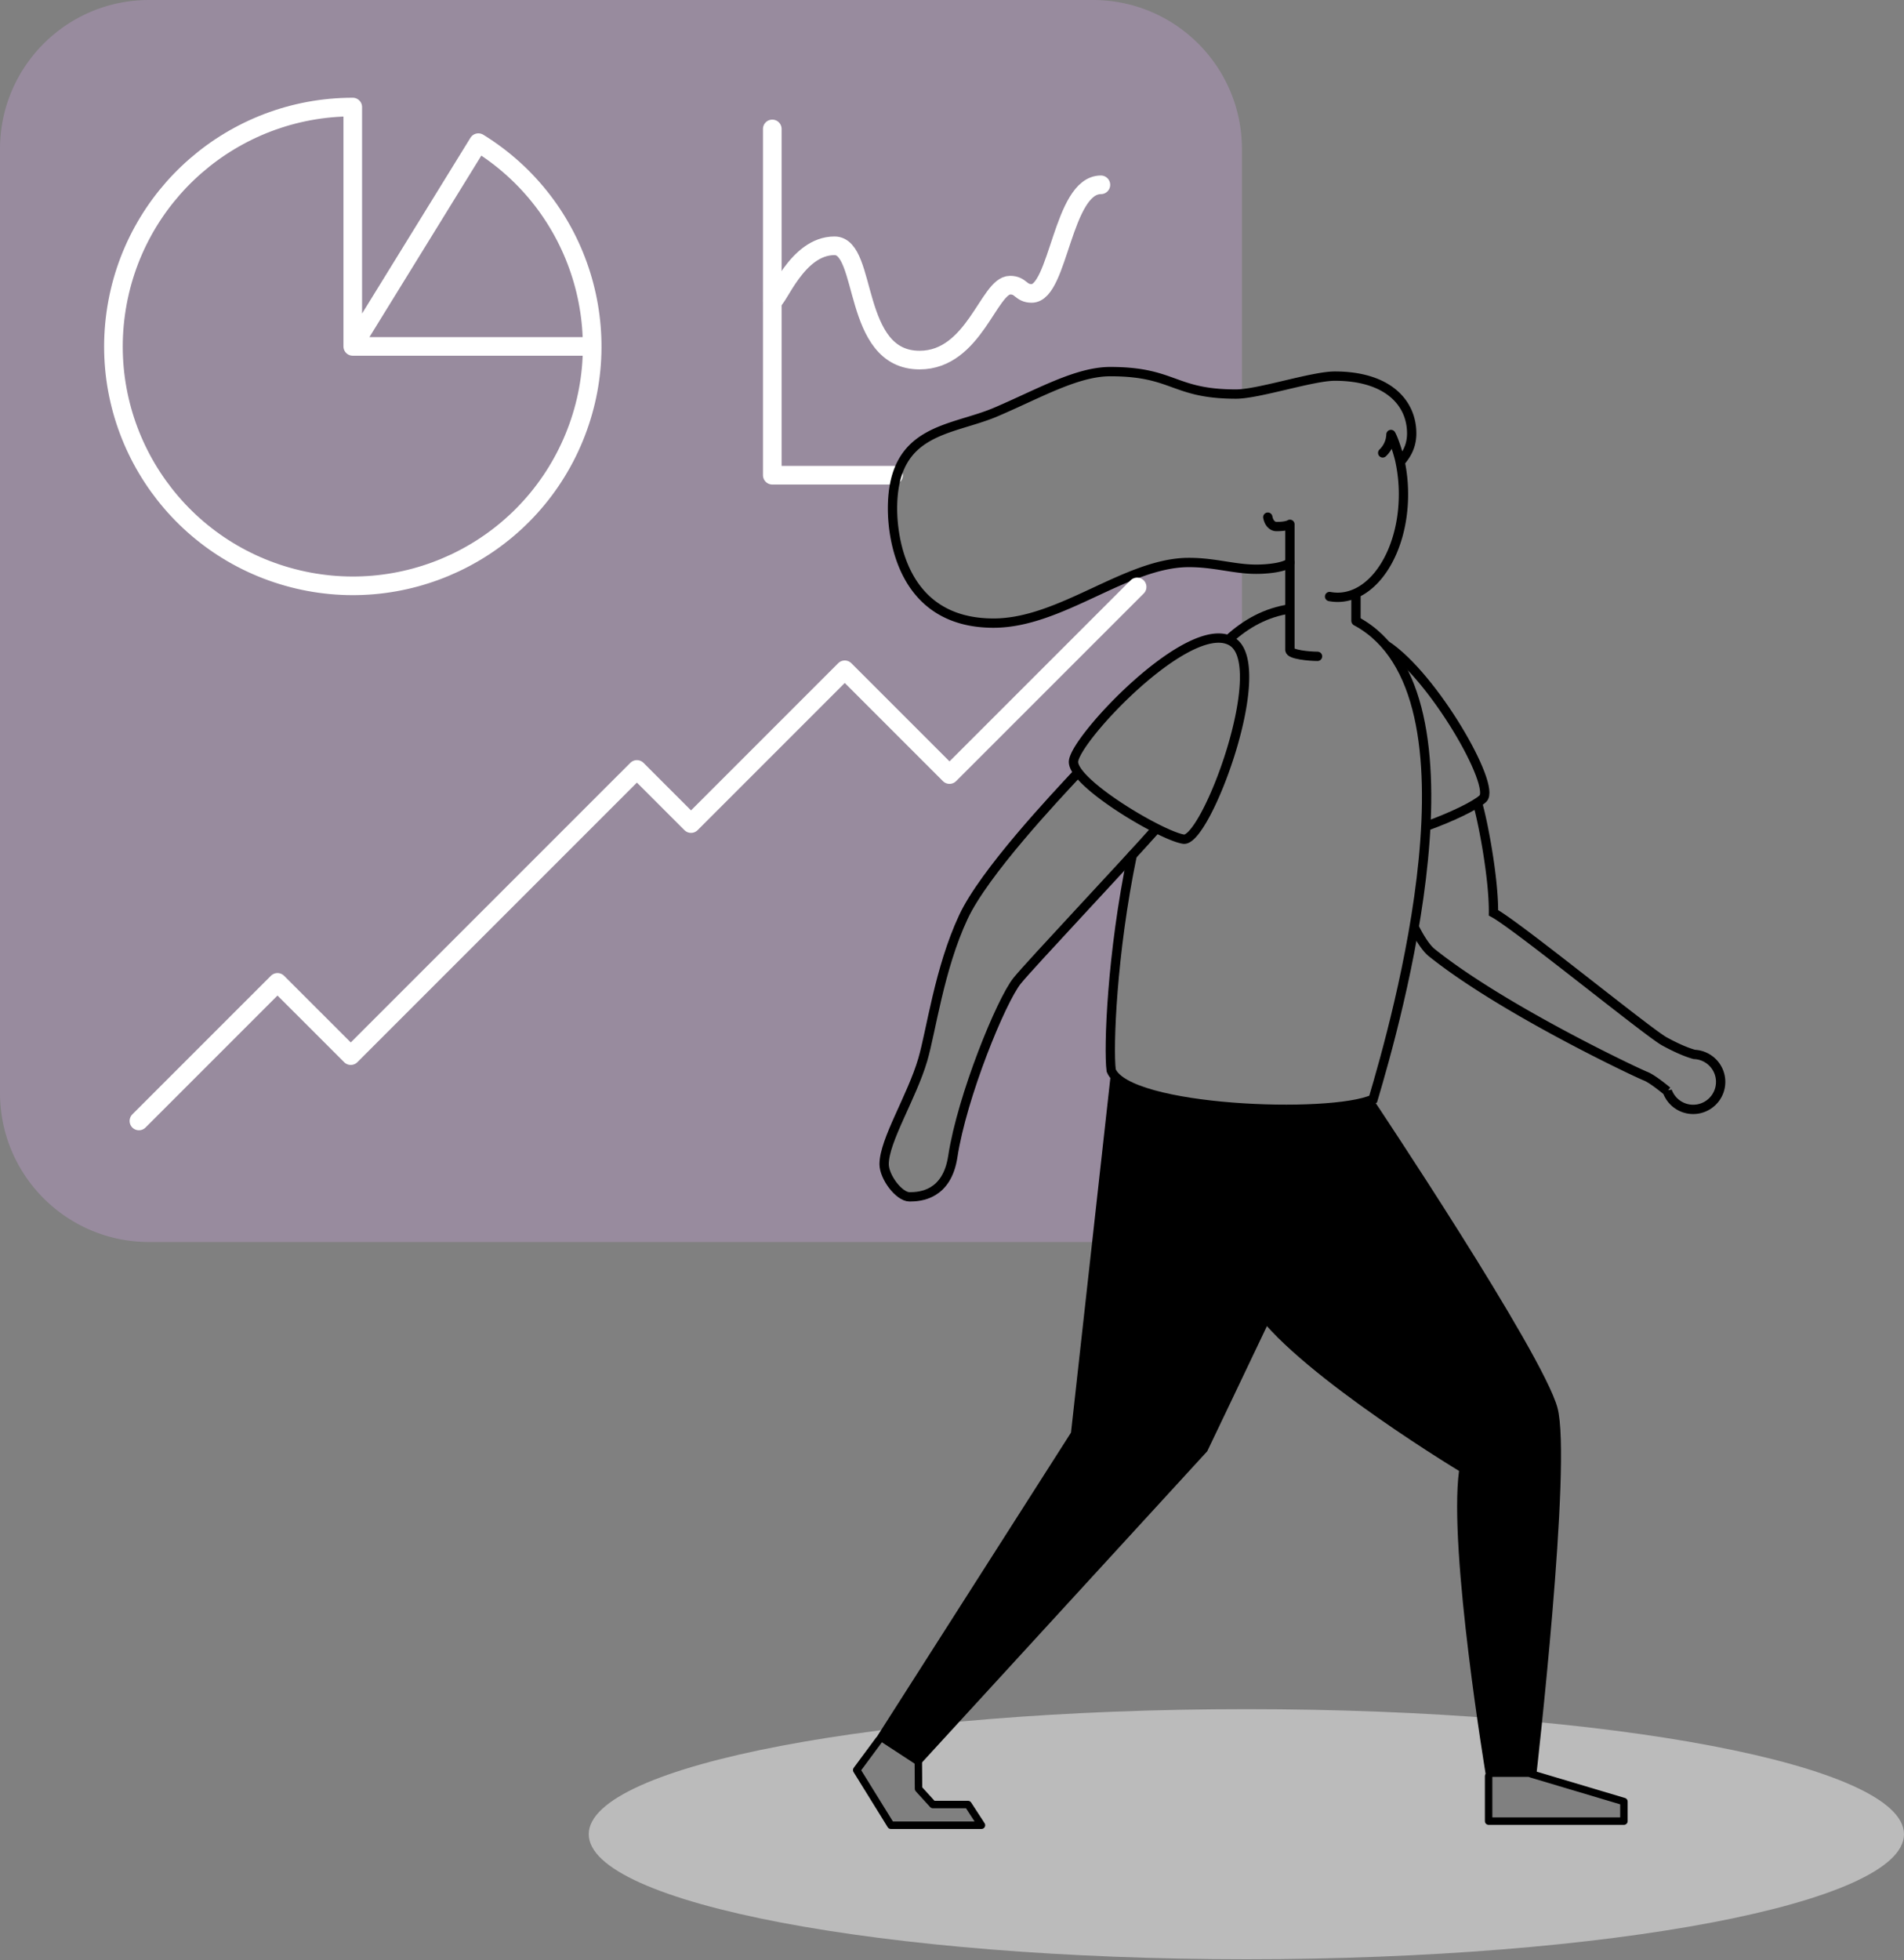 <svg xmlns="http://www.w3.org/2000/svg" width="511" height="526" viewBox="0 0 511 526">
    <rect x="0" y="0" width="511" height="526" fill="#808080" stroke="none"/>
    <g fill="none" fill-rule="evenodd">
        <path fill="#E7B3FF" fill-opacity=".239" fill-rule="nonzero" d="M329.95 171.79a38.98 38.98 0 0 1 3.363-2.85v-16.43c-4.46-.482-8.81-1.579-14.24-1.579-16.776 0-34.287 16.268-52.425 16.268-24.845 0-27.117-23.498-27.117-30.728 0-21.619 15.728-20.8 27.72-25.909 11.545-4.922 21.693-10.845 30.732-10.845 17.222 0 16.806 6.025 33.745 6.025.53-.002 1.059-.033 1.585-.09V40c0-22.091-17.909-40-40-40H40C17.909 0 0 17.909 0 40v253.266c0 22.091 17.909 40 40 40h293.295V297.27c-16.505-1.054-32.745-4.32-35.09-10.032-.776-6.025.17-31.451 5.641-57.751-11.076 12.05-27.93 30.023-30.853 33.639-4.32 5.344-14.836 31.078-17.294 47.213-1.555 10.34-8.744 10.803-11.588 10.803-2.844 0-6.827-5.344-6.827-8.76 0-6.37 7.43-18.028 10.358-28 2.266-7.712 4.435-24.45 10.92-38.332 5.58-11.942 24.452-32.006 30.792-38.79a5.127 5.127 0 0 1-1.205-2.814c-.025-5.724 29.96-37.862 41.802-32.656z"/>
        <path fill="#FFF" fill-opacity=".463" fill-rule="nonzero" d="M334.506 458.614c-97.476 0-176.5 15.021-176.5 33.554 0 18.534 79.024 33.549 176.5 33.549S511 510.696 511 492.168c0-18.527-79.018-33.554-176.494-33.554zm-95.415 31.144l-9.165-14.803 5.923-8.002 10.612 5.423.054 7.604 3.85 4.217h9.431l3.616 5.555-24.32.006zm196.741-1.114H399.52v-12.05l11.45-.603 24.862 7.417v5.236z"/>
        <path stroke="#FFF" stroke-linecap="round" stroke-linejoin="round" stroke-width="5" d="M207.268 34.597v92.914h32.552"/>
        <path stroke="#000" stroke-linecap="round" stroke-linejoin="round" stroke-width="2" d="M399.52 476.593v12.069h36.312v-5.254l-24.863-7.417M246.461 472.376l.054 7.604 3.85 4.223h9.431l3.61 5.555h-24.315l-9.165-14.803 5.923-8.002"/>
        <path fill="#000" fill-rule="nonzero" d="M368.523 294.94s45.508 68.084 49.473 82.804c3.965 14.72-5.725 99.042-5.725 99.042h-13.426s-10.13-60.746-7.267-82.1c-10.136-6.157-54.125-34.12-57.674-48.532"/>
        <path fill="#000" fill-rule="nonzero" d="M298.224 287.24l-10.786 97.168-52.366 82.033 11.45 7.483 77.48-84.515s40.284-84.082 44.52-94.47c-8.17 2.706-55.776 7.526-70.298-7.7z"/>
        <path stroke="#000" stroke-width="2.5" d="M289.354 207.267c-6.34 6.784-25.213 26.848-30.793 38.79-6.484 13.858-8.653 30.62-10.919 38.332-2.928 9.972-10.358 21.63-10.358 28 0 3.416 3.983 8.76 6.827 8.76s10.033-.47 11.606-10.809c2.459-16.135 12.974-41.87 17.294-47.213 3.616-4.453 28.322-30.639 37.361-40.815M371.951 173.098c12.721 8.267 29.66 37.82 26.038 41.194-2.03 1.892-8.478 4.983-15.317 7.435"/>
        <path stroke="#000" stroke-linecap="round" stroke-width="2.5" d="M364.112 166.747c35.866 19.504 10.376 108.044 4.41 128.193-11.449 5.175-65.845 3.133-70.298-7.7-.777-6.026.169-31.452 5.64-57.752"/>
        <path stroke="#000" stroke-width="2.5" d="M329.661 171.664c4.821-4.435 10.28-7.38 16.53-8.267"/>
        <path stroke="#000" stroke-linecap="round" stroke-linejoin="round" stroke-width="2.5" d="M356.838 160.065c.716.135 1.442.204 2.17.205 9.75 0 17.656-12.375 17.656-27.643a42.171 42.171 0 0 0-.874-8.604M371.096 121.522a7.127 7.127 0 0 0 2.211-4.934c.928 1.632 2.26 6.091 2.483 7.435 1.042-1.356 3.085-3.615 3.085-7.719 0-8.314-6.532-15.382-20.633-15.382-6.026 0-20.488 4.82-26.514 4.82-16.939 0-16.523-6.025-33.745-6.025-9.039 0-19.187 5.923-30.732 10.845-11.992 5.11-27.72 4.29-27.72 25.909 0 7.23 2.272 30.728 27.117 30.728 18.138 0 35.65-16.268 52.426-16.268 6.966 0 12.148 1.808 18.078 1.808 3.615 0 7.833-.603 9.038-1.808v-10.243s-.789.603-3.615.603c-1.006 0-2.013-.844-2.32-2.525"/>
        <path stroke="#000" stroke-width="2.5" d="M330.662 172.152c10.702 6.55-7.045 53.962-13.028 53.022-5.984-.94-29.528-14.888-29.528-20.733 0-5.844 31.269-39.2 42.556-32.289zM379.538 248.756c1.41 2.838 3.146 5.598 4.706 6.851 19.012 15.238 54.866 32.163 57.355 33.139 1.555.602 4.152 2.627 5.876 4.049a7.376 7.376 0 1 0 7.23-9.864c-1.205-.355-3.555-1.078-7.96-3.47-4.405-2.392-39.77-31.259-45.923-34.53.108-9.195-2.85-24.704-4.315-29.524"/>
        <path stroke="#FFF" stroke-linecap="round" stroke-linejoin="round" stroke-width="5" d="M128.389 38.278c27.292 16.818 38.005 51.182 25.103 80.527-12.902 29.345-45.468 44.686-76.314 35.949-30.845-8.737-50.526-38.877-46.118-70.628 4.408-31.75 31.554-55.391 63.614-55.398v64.223l33.715-54.673zM94.674 92.95h64.23M207.292 80.69c1.513 0 6.539-14.738 16.68-14.738 8.949 0 4.514 30.668 22.833 30.668 14.655 0 18.578-20.106 24.284-20.106 2.983 0 2.814 2.217 5.797 2.217 7.231 0 8.262-29.138 18.572-29.138M37.283 300.784l37.192-37.188 19.662 19.655 76.8-76.791 14.523 14.526 41.26-41.26 28.111 28.107 50.353-50.346"/>
        <path stroke="#000" stroke-linecap="round" stroke-linejoin="round" stroke-width="2.5" d="M346.19 163.397v11.027c0 1.205 5.183 1.687 7.412 1.687M346.19 150.931v12.466"/>
        <path stroke="#000" stroke-linecap="round" stroke-width="2.5" d="M363.919 159.541v7.056"/>
    </g>
</svg>
